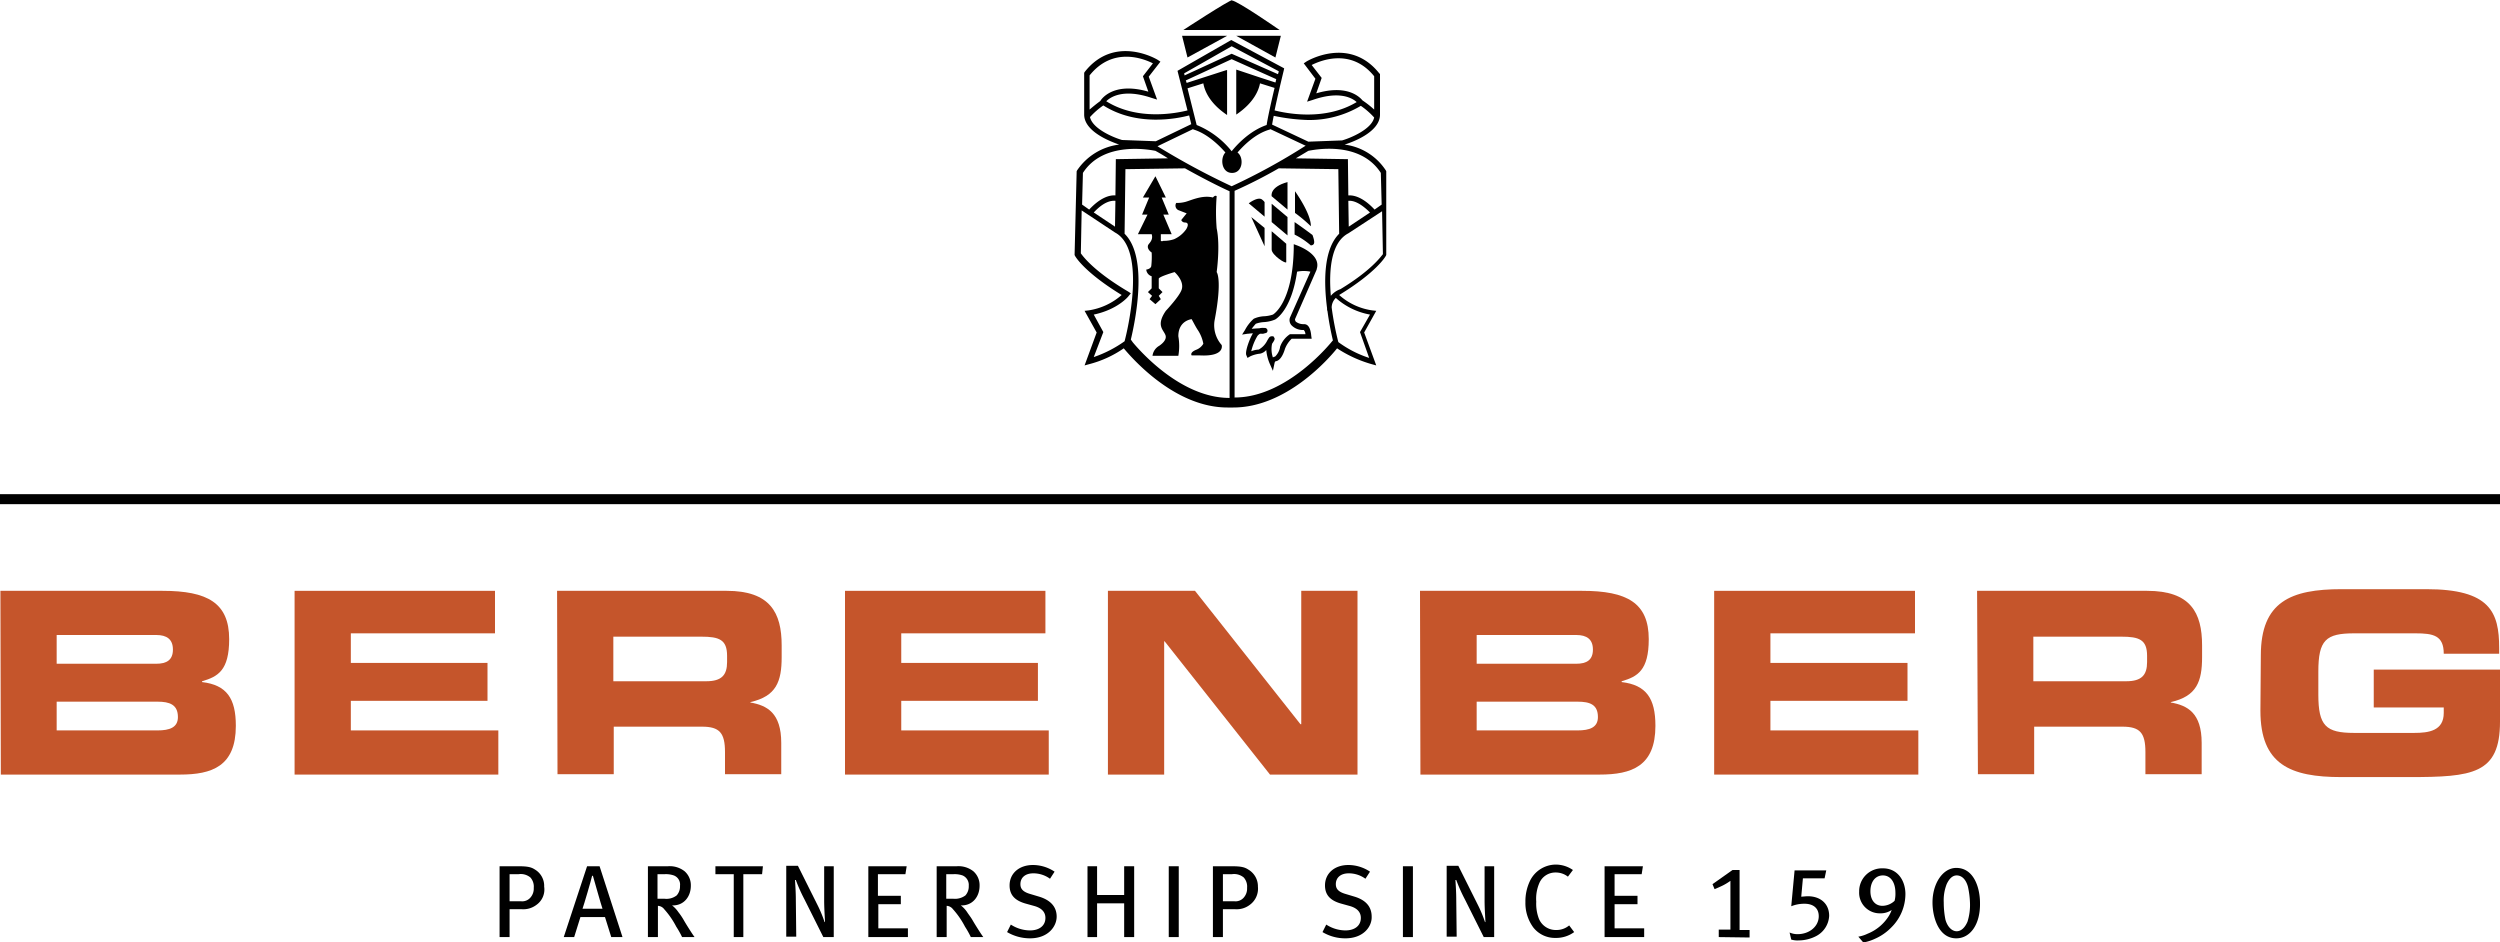 <svg xmlns="http://www.w3.org/2000/svg" viewBox="0 0 600 226.2"><defs><style>.cls-1{fill:#c5552b;}</style></defs><g id="Layer_2" data-name="Layer 2"><g id="layer"><rect y="118.6" width="600" height="2.4"/><path class="cls-1" d="M13.6,175.3H37.8c2.9,0,4.9-.7,4.9-3.2,0-3-2-3.7-4.9-3.7H13.6v6.9Zm0-16H37.5c2.5,0,4-.9,4-3.4s-1.5-3.5-4-3.5H13.6v6.9ZM.1,141.8H39c10.8,0,16,2.9,16,11.6,0,7.5-2.7,9-6.5,10.1v.2c5.9.7,8.1,3.9,8.1,10.5,0,9.7-5.7,11.7-13.4,11.7H.2L.1,141.8Z"/><polygon class="cls-1" points="70.7 141.8 118.8 141.8 118.8 152 84.2 152 84.2 159.1 117 159.1 117 168.2 84.2 168.2 84.2 175.3 119.6 175.3 119.6 185.9 70.7 185.9 70.7 141.8"/><path class="cls-1" d="M147.2,163.5h22.3c3.7,0,5-1.5,5-4.6v-1.5c0-3.9-1.9-4.6-6.2-4.6H147.2v10.7Zm-13.5-21.7h40.7c10.4,0,13.2,5.2,13.2,13.1v2.8c0,5.9-1.3,9.4-7.5,10.8v.1c4,.7,7.4,2.5,7.4,9.7v7.5H174v-5.3c0-4.6-1.3-6.1-5.5-6.1H147.3v11.4H133.8l-.1-44Z"/><polygon class="cls-1" points="202.8 141.8 250.9 141.8 250.9 152 216.3 152 216.3 159.1 249.1 159.1 249.1 168.2 216.3 168.2 216.3 175.3 251.7 175.3 251.7 185.9 202.8 185.9 202.8 141.8"/><polygon class="cls-1" points="265.9 141.8 286.8 141.8 312.1 173.8 312.3 173.8 312.3 141.8 325.8 141.8 325.8 185.9 304.8 185.9 279.5 153.9 279.4 153.9 279.4 185.9 265.9 185.9 265.9 141.8"/><path class="cls-1" d="M354.4,175.3h24.2c2.9,0,4.9-.7,4.9-3.2,0-3-1.9-3.7-4.9-3.7H354.4v6.9Zm0-16h23.9c2.5,0,4-.9,4-3.4s-1.5-3.5-4-3.5H354.4v6.9Zm-13.6-17.5h38.9c10.8,0,16,2.9,16,11.6,0,7.5-2.7,9-6.5,10.1v.2c5.9.7,8.1,3.9,8.1,10.5,0,9.7-5.7,11.7-13.4,11.7h-43l-.1-44.1Z"/><polygon class="cls-1" points="411.4 141.8 459.6 141.8 459.6 152 424.9 152 424.9 159.1 457.8 159.1 457.8 168.2 424.9 168.2 424.9 175.3 460.4 175.3 460.4 185.9 411.4 185.9 411.4 141.8"/><path class="cls-1" d="M488,163.5h22.3c3.7,0,5-1.5,5-4.6v-1.5c0-3.9-1.9-4.6-6.2-4.6H488v10.7Zm-13.5-21.7h40.8c10.4,0,13.2,5.2,13.2,13.1v2.8c0,5.9-1.3,9.4-7.5,10.8v.1c4,.7,7.4,2.5,7.4,9.7v7.5H514.9v-5.3c0-4.6-1.3-6.1-5.5-6.1H488.2v11.4H474.7l-.2-44Z"/><path class="cls-1" d="M542.6,157.3c0-12.9,7.2-15.9,19.4-15.9h20.3c15.3,0,17.5,5.5,17.5,14.1v1.4H586.5c0-4.4-2.5-4.9-6.8-4.9H565c-6.8,0-8.6,1.6-8.6,9.2v5.5c0,7.5,1.8,9.2,8.6,9.2h14.4c3.5,0,7.1-.5,7.1-4.8v-1.3H569.7v-9.1H600v12.5c0,12.6-6.6,13.3-21.8,13.3H561.9c-12.2,0-19.4-3-19.4-15.9l.1-13.3Z"/><polygon points="309 52.1 305.2 48.9 305.2 53.3 309 56.5 309 52.1"/><path d="M314.6,54.3c.1-3-3.8-8.4-3.8-8.4v5.2a34.59,34.59,0,0,1,3.8,3.2Z"/><path d="M309,50.3V43.7c-4.4,1.2-3.8,3.4-3.8,3.4l3.8,3.2Z"/><path d="M303.5,48.5a3.08,3.08,0,0,0-.6-.6c-1-.8-3.2.9-3.2.9l3.8,3.2V48.5Z"/><path d="M315,56.4c-2.8-2.1-4.3-3.1-4.3-3.1v3a18,18,0,0,1,3.9,2.6c1-.1,1-.8.4-2.5Z"/><path d="M305.2,59.9c0,1.3,3.5,3.6,3.5,3V58.5l-3.5-3v4.4Z"/><polygon points="303.5 54.7 300.3 52.1 303.5 59.1 303.5 54.7"/><path d="M309.6,76.2h0a1.85,1.85,0,0,0,.3,1.8,3.75,3.75,0,0,0,2.9,1.2h.1a1.53,1.53,0,0,1,.4,1h-3.7a6,6,0,0,0-2.4,3.1v.1a4.17,4.17,0,0,1-1.2,2.2.76.76,0,0,0-.5.2,6.2,6.2,0,0,1-.2-3.3c.7-1,.7-1.2.5-1.5l-.2-.3h-.4a.85.85,0,0,0-.6.3,8.79,8.79,0,0,0-.6,1,5.06,5.06,0,0,1-1.9,1.9,5.35,5.35,0,0,0-1.8.4,12.91,12.91,0,0,1,1.5-3.7,2.2,2.2,0,0,1,.6-.5h.4a1.48,1.48,0,0,0,.7-.1h0c.5-.1.7-.2.7-.7a.67.67,0,0,0-.7-.6h-.2a3.42,3.42,0,0,0-1.1.1h0c-.6,0-1.3.1-1.8.1.4-.5.8-1,1-1.2a6.9,6.9,0,0,1,2-.4,8.23,8.23,0,0,0,2.6-.6c.4-.2,4-2.5,5.3-11.5a8.05,8.05,0,0,1,3.2,0l-4.9,11Zm1.7-17.3-.8-.3v.9c-.2,13.3-5,16-5,16h0a7.76,7.76,0,0,1-2.1.4,6.79,6.79,0,0,0-2.5.6,9.45,9.45,0,0,0-2.1,2.7l-.7,1.1,1.3-.2c.3,0,.8-.1,1.3-.1-.8,1.3-1.9,4.3-1.6,5.2l.3.7.7-.4a7.63,7.63,0,0,1,2.1-.6h.1a2.64,2.64,0,0,0,1.6-.9,10.93,10.93,0,0,0,.8,3.2l.8,1.8.4-1.9s.1-.4.3-.4c1.3-.2,2-2.3,2.2-3a6.7,6.7,0,0,1,1.6-2.4h4.8l-.1-.7c-.2-2.3-1-2.8-1.7-2.8h-.1a3,3,0,0,1-1.9-.6,1,1,0,0,1-.2-.6L316,64.7v-.1c1.2-3.6-4.5-5.6-4.7-5.7Z"/><path d="M291.5,76.9c1.9-9.9.5-11.6.5-11.6s.9-6.3,0-10.5a47.22,47.22,0,0,1,0-7.7s-.3-.4-.9.3c-2.7-.7-5.7.9-6.8,1.1a7.5,7.5,0,0,1-2,.2,1.2,1.2,0,0,0,.7,1.8c1.5.6,1.8.7,1.8.7l-1.3,1.6a.94.94,0,0,0,.9.6c.6,0,1,.4.3,1.6a7.07,7.07,0,0,1-2.9,2.4,7.38,7.38,0,0,1-2.6.4c-.4.2-.6,0-.6,0V56.2h2.6l-2-4.7h1.3l-1.7-4.1h1l-2.5-5.1-3,5.1h1.5l-1.7,4.1h1.3l-2.3,4.7h3.3c.5,1.6-.9,2.3-.9,2.8-.2.9.9,1.6.9,1.6a19.84,19.84,0,0,1-.1,3.3c-.2.7-1.2.8-1.2.8a1.84,1.84,0,0,0,1.3,1.6v2.9l-.9.9,1,.9-.6.8,1.4,1.2,1.3-1.2-.5-.8.9-.9-.9-.9V66.9c0-.5,3.8-1.6,3.8-1.6s2.4,2.1,1.7,4.2c-.5,1.6-3.8,5.1-3.8,5.1-2.4,3.5-.6,4.5-.1,5.8.4,1-.6,2-1.5,2.6a3.21,3.21,0,0,0-1.6,2.4h6.2a13.49,13.49,0,0,0,0-4.7c0-3.8,3.2-4.1,3.2-4.1.6,1.1.9,1.7,1.4,2.5a8.75,8.75,0,0,1,1.4,3.4,3.36,3.36,0,0,1-1.6,1.4c-1.8.7-1.2,1.4-1.2,1.4h2c6.1.3,5.2-2.5,5.2-2.5a7.14,7.14,0,0,1-1.7-5.9Z"/><polygon points="294.5 8.6 283.7 8.6 285 13.8 294.5 8.6"/><path d="M295.8,0C295,0,284,7.2,284,7.2h23.1S296.9.1,295.6.1Z"/><path d="M321.7,69.4a5.21,5.21,0,0,0-2.3,1.6c-.5-6.1,0-12.8,4.2-15l8.1-5.3.2,10.3c-.5.6-2.8,3.9-10.2,8.4Zm7.1,6.1-2.4,4.2,2.2,6.2a25.84,25.84,0,0,1-7.4-3.8,70.45,70.45,0,0,1-1.6-8.3,3.26,3.26,0,0,1,1-2.3,16.68,16.68,0,0,0,8.2,4ZM296.3,95.4V45.8h0a116.48,116.48,0,0,0,10.6-5.4l14.3.2.2,15.5c-3.8,3.8-3.7,11.7-2.9,17.9a1.48,1.48,0,0,0,.1.7,70.8,70.8,0,0,0,1.3,7l-.1.1h0c-.1.1-10.7,13.6-23.5,13.6ZM271.9,82.2l-.5-.7c1-4.2,4.3-19.7-1.5-25.4l.2-15.5,14.3-.2c6.1,3.4,9.8,5.1,10.7,5.5V95.5h-.2c-11.3-.1-20.9-10.8-23-13.3Zm-7.1-2.5-2.3-4.2c5.7-1.2,8.3-4.3,8.4-4.5l.5-.6-.6-.4c-8.3-4.9-10.9-8.5-11.4-9.2l.2-10.3,8,5.3h0c7.7,4.1,2.9,23.9,2.3,26.1a28.65,28.65,0,0,1-7.4,3.8l2.3-6Zm2.8-25.3L262.5,51c2.4-2.6,4.2-2.9,5.2-2.8l-.1,6.2Zm9.7-18.2q1.65.9,3,1.8l-12.5.2-.1,8.7c-1.3-.1-3.5.4-6.3,3.4l-1.7-1.2.2-7.6c5-7.8,16.3-5.5,17.4-5.3Zm-15.7-8.1a18.29,18.29,0,0,1,3.2-2.8c8,5.1,17.6,3.2,20.6,2.4l.5,2.1-8.5,4.1-8.1-.3c-2.1-.6-7.1-2.7-7.7-5.5Zm15.1-12.9-2.4,3.1,1.3,3.7c-8.6-2.5-11.4,2-11.5,2.2l-.1.1c-.7.5-1.7,1.3-2.5,2V18.1c5.6-7,13-4,15.2-2.9Zm18.9-4.1,11.3,6a2.54,2.54,0,0,1-.2.7l-11.1-4.9-11.3,5.2-.1-.5,11.4-6.5Zm18.3,17.7a24.06,24.06,0,0,0,12.7-3.4,18.29,18.29,0,0,1,3.2,2.8c-.6,2.8-5.6,4.9-7.7,5.5L314,34l-8.7-4.1c.1-.5.2-1.2.4-2.1a45.78,45.78,0,0,0,8.2,1Zm2-6.4,1.3-3.7-2.4-3.1c2.2-1.1,9.5-4.1,15,2.7v8a22,22,0,0,0-2.8-2.2c-.9-1.1-4-3.8-11.1-1.7ZM288.8,20c.3,1.7,1.4,4.7,5.7,7.6V16.8l-.4.1h0l-9.3,3-.2-.6,11-5.1L306.3,19c-.1.3-.1.6-.2.8l-3.7-1.2h0l-5.7-1.9V27.5c4.3-2.9,5.4-5.9,5.7-7.5l3.5,1.1c-.8,3.3-1.7,7.4-1.9,8.9-4.1,1.4-7.2,4.8-8.4,6.3a20.72,20.72,0,0,0-8.4-6.3L285,21.2l3.8-1.2Zm6.8,24.7a175.83,175.83,0,0,1-17.8-9.6h0l8.5-4.1.2.1c3.3,1,6.2,3.9,7.6,5.5-1.3,1.3-1,4.9,1.6,4.9s2.9-3.7,1.3-4.9c1.4-1.6,4.2-4.5,7.7-5.5l.2-.1,8.5,4h-.1a150,150,0,0,1-17.7,9.7Zm28.1,9.7-.1-6.2c1-.1,2.7.3,5.2,2.8l-5.1,3.4Zm7.7-12.9.2,7.6-1.7,1.2c-2.7-2.9-4.9-3.5-6.3-3.4l-.1-8.7L311,38l3-1.8c1.1-.2,12.3-2.6,17.4,5.3Zm1.3-.2v-.2l-.1-.2a13.92,13.92,0,0,0-9.9-6.2c1.3-.4,8.5-2.8,8.5-7.2V17.7h-.1c-7.2-9.2-17.5-3-17.6-2.9l-.6.4,2.8,3.7-2,5.5L315,24c6.3-2.2,9.4-.6,10.6.5-7.8,4.7-17.3,2.6-19.7,2,.6-2.9,1.5-6.7,2.2-9.6l.1-.5L295.5,9.6,282.6,17l2.4,9.5c-2.8.7-12,2.5-19.5-2.2,1-1,4.1-3.1,10.9-.8l1.3.4-2-5.5,2.8-3.6-.6-.4c-.1-.1-10.4-6.3-17.6,2.9l-.1.2v10c0,4.3,7,6.7,8.4,7.2a14.28,14.28,0,0,0-10.1,6.2l-.1.2-.5,20.1.1.2c.1.2,2.2,3.9,11.2,9.4a15.47,15.47,0,0,1-8,3.7l-.9.1,2.9,5.2-2.9,7.9,1.1-.3a25.83,25.83,0,0,0,8.3-3.8c2.1,2.5,12.3,14.2,24.9,14.2H296c12.7,0,22.9-11.7,24.9-14.2a30,30,0,0,0,8.3,3.8l1.1.3-2.9-7.9,2.9-5.2-.9-.1a15,15,0,0,1-8-3.7c9-5.5,11.1-9.2,11.2-9.4l.1-.2V41.3Z"/><polygon points="306.1 13.8 307.4 8.6 296.7 8.6 306.1 13.8"/><path d="M128.7,217.2a5.17,5.17,0,0,1-3.6,1h-2.8v6.7h-2.4v-17h4.5c2.2,0,3.1.2,4,.8a4.56,4.56,0,0,1,2.2,4.1A4.51,4.51,0,0,1,128.7,217.2Zm-1.4-6.6a3.62,3.62,0,0,0-2.8-.8h-2.2v6.5H125a2.61,2.61,0,0,0,2.4-1,3.23,3.23,0,0,0,.7-2.2A3.29,3.29,0,0,0,127.3,210.6Z"/><path d="M146.7,224.9l-1.5-4.8h-5.9l-1.5,4.8h-2.5l5.6-17h3l5.5,17Zm-4.4-14.7h-.2c-.2,1-2,7.1-2.3,7.9h4.8C144.3,217.3,142.6,211.2,142.3,210.2Z"/><path d="M163.7,224.9a21.75,21.75,0,0,0-1.4-2.5,20,20,0,0,0-2.9-4.2,2,2,0,0,0-1.5-.8v7.5h-2.4v-17h4.8a5.76,5.76,0,0,1,4,1.2,4.44,4.44,0,0,1,1.5,3.5c0,2.6-1.7,4.8-4.5,4.7a6.88,6.88,0,0,1,1.5,1.6,15.13,15.13,0,0,1,1.4,2.1c.7,1.2,2.1,3.4,2.5,3.9Zm-2-14.8a5.84,5.84,0,0,0-2.1-.3h-1.8v5.9h1.7a4,4,0,0,0,2.9-.8,3.2,3.2,0,0,0,.8-2.3A2.34,2.34,0,0,0,161.7,210.1Z"/><polygon points="182.9 209.8 178.4 209.8 178.4 224.9 176.1 224.9 176.1 209.8 171.7 209.8 171.7 207.9 183.1 207.9 182.9 209.8"/><path d="M197.6,224.9l-4.5-9a39.13,39.13,0,0,1-2.1-4.7h-.2c.1,1.5.2,3.2.2,4.7l.1,8.9h-2.4v-17h2.8l4.7,9.4a30.37,30.37,0,0,1,1.7,4.1h.1c0-.5-.2-3.2-.2-5.1v-8.3h2.3v17Z"/><polygon points="208.4 224.9 208.4 207.9 217.6 207.9 217.3 209.8 210.7 209.8 210.7 215 216.2 215 216.2 217 210.8 217 210.8 222.8 217.9 222.8 217.9 224.9 208.4 224.9"/><path d="M233,224.9a21.75,21.75,0,0,0-1.4-2.5,20,20,0,0,0-2.9-4.2,2,2,0,0,0-1.5-.8v7.5h-2.4v-17h4.8a5.76,5.76,0,0,1,4,1.2,4.44,4.44,0,0,1,1.5,3.5c0,2.6-1.7,4.8-4.5,4.7a6.88,6.88,0,0,1,1.5,1.6c.3.5.9,1.2,1.4,2.1.7,1.2,2.1,3.4,2.5,3.9Zm-2-14.8a5.84,5.84,0,0,0-2.1-.3h-1.8v5.9h1.7a4.19,4.19,0,0,0,2.9-.8,3.2,3.2,0,0,0,.8-2.3A2.47,2.47,0,0,0,231,210.1Z"/><path d="M247.2,225.2a10.84,10.84,0,0,1-5.5-1.5l.9-1.8a8.56,8.56,0,0,0,4.6,1.4c2.2,0,3.7-1.1,3.7-3,0-1.4-.9-2.4-2.8-2.9l-1.8-.5c-2.6-.7-4-2-4-4.4,0-2.9,2.3-4.9,5.6-4.9a9.39,9.39,0,0,1,5.2,1.6l-1.1,1.7a6.75,6.75,0,0,0-4-1.3c-1.9,0-3.1,1-3.1,2.6,0,1.2.7,1.9,2.5,2.4l2,.6c2.3.7,4.2,2.1,4.2,4.8C253.6,222.3,251.6,225.2,247.2,225.2Z"/><polygon points="269.8 224.9 269.8 216.8 263.3 216.8 263.3 224.9 261 224.9 261 207.9 263.3 207.9 263.3 214.8 269.8 214.8 269.8 207.9 272.2 207.9 272.2 224.9 269.8 224.9"/><rect x="280.5" y="207.9" width="2.4" height="17"/><path d="M299.9,217.2a5.17,5.17,0,0,1-3.6,1h-2.8v6.7h-2.4v-17h4.5c2.2,0,3.1.2,4,.8a4.65,4.65,0,0,1,2.3,4.1A4.79,4.79,0,0,1,299.9,217.2Zm-1.4-6.6a3.62,3.62,0,0,0-2.8-.8h-2.2v6.5h2.7a2.61,2.61,0,0,0,2.4-1,3.23,3.23,0,0,0,.7-2.2A3.29,3.29,0,0,0,298.5,210.6Z"/><path d="M322.9,225.2a10.58,10.58,0,0,1-5.5-1.5l.9-1.8a8.56,8.56,0,0,0,4.6,1.4c2.2,0,3.7-1.1,3.7-3,0-1.4-.9-2.4-2.8-2.9l-1.8-.5c-2.6-.7-4-2-4-4.4,0-2.9,2.3-4.9,5.6-4.9a9.39,9.39,0,0,1,5.2,1.6l-1.1,1.7a6.75,6.75,0,0,0-4-1.3c-1.9,0-3.1,1-3.1,2.6,0,1.2.7,1.9,2.5,2.4l2,.6c2.3.7,4.1,2.1,4.1,4.8C329.3,222.3,327.3,225.2,322.9,225.2Z"/><rect x="336.7" y="207.9" width="2.4" height="17"/><path d="M356.1,224.9l-4.5-9a39.13,39.13,0,0,1-2.1-4.7h-.2c.1,1.5.2,3.2.2,4.7l.1,8.9h-2.4v-17H350l4.7,9.4a30.37,30.37,0,0,1,1.7,4.1h.1c0-.5-.2-3.2-.2-5.1v-8.3h2.3v17Z"/><path d="M373.3,225.1a6.59,6.59,0,0,1-5.3-2.5,9.86,9.86,0,0,1-1.9-6.1,11.3,11.3,0,0,1,1.1-5.1,6.93,6.93,0,0,1,6.1-3.9,7.22,7.22,0,0,1,4.2,1.3l-1.2,1.6a4.72,4.72,0,0,0-3-1,4.18,4.18,0,0,0-3.8,2.4,9.49,9.49,0,0,0-.8,4.6,10.17,10.17,0,0,0,.6,4,4.37,4.37,0,0,0,4.2,2.8,4.69,4.69,0,0,0,3.1-1.1l1.2,1.6A7.31,7.31,0,0,1,373.3,225.1Z"/><polygon points="385.1 224.9 385.1 207.9 394.3 207.9 394 209.8 387.5 209.8 387.5 215 393 215 393 217 387.5 217 387.5 222.8 394.6 222.8 394.6 224.9 385.1 224.9"/><path d="M412.5,224.9v-1.8h2.8V211.4a13.22,13.22,0,0,1-1.8,1.1c-.8.4-2,.9-2,.9l-.5-1.2,4.8-3.4h1.7v14.4h2.4V225Z"/><path d="M435.8,224.7a9.19,9.19,0,0,1-4.1,1,5.24,5.24,0,0,1-1.8-.2l-.4-1.7a4.64,4.64,0,0,0,1.9.4c2.9,0,5.1-1.9,5.1-4.3,0-2.1-1.5-3-3.4-3a8.29,8.29,0,0,0-3.2.6l.8-8.6h7.6l-.4,1.9h-5.2l-.4,4.4c.4,0,1-.1,1.6-.1,2.9,0,5.1,1.7,5.1,4.7A5.81,5.81,0,0,1,435.8,224.7Z"/><path d="M453.9,222.6a12.33,12.33,0,0,1-3.9,2.7,11.33,11.33,0,0,1-2.8.9l-1.2-1.4a8.08,8.08,0,0,0,2.2-.7,10.69,10.69,0,0,0,5.2-4.4,8.1,8.1,0,0,0,.6-1.3,4.79,4.79,0,0,1-2.8.8,4.94,4.94,0,0,1-5-5.2,5.49,5.49,0,0,1,5.7-5.6c3.5,0,5.4,2.9,5.4,6.2A11.31,11.31,0,0,1,453.9,222.6Zm-2-12.5c-1.8,0-3,1.5-3,3.8,0,2.1,1.1,3.5,2.9,3.5a4.36,4.36,0,0,0,2.9-1.2,6.48,6.48,0,0,0,.2-1.9C454.9,211.7,453.7,210.1,451.9,210.1Z"/><path d="M469.5,225.2c-4.3,0-5.7-5.2-5.7-8.6,0-4.6,2.5-8.3,5.7-8.3,4.3,0,5.7,4.9,5.7,8.4C475.3,221.8,472.9,225.2,469.5,225.2Zm2.8-12.4c-.5-1.8-1.5-2.7-2.7-2.7-1,0-1.8.8-2.4,2.1a10.65,10.65,0,0,0-.7,4.4,20.91,20.91,0,0,0,.4,4.1c.5,1.8,1.6,2.8,2.7,2.8s2-.9,2.6-2.3a13.33,13.33,0,0,0,.6-4.4A20.69,20.69,0,0,0,472.3,212.8Z"/></g></g></svg>